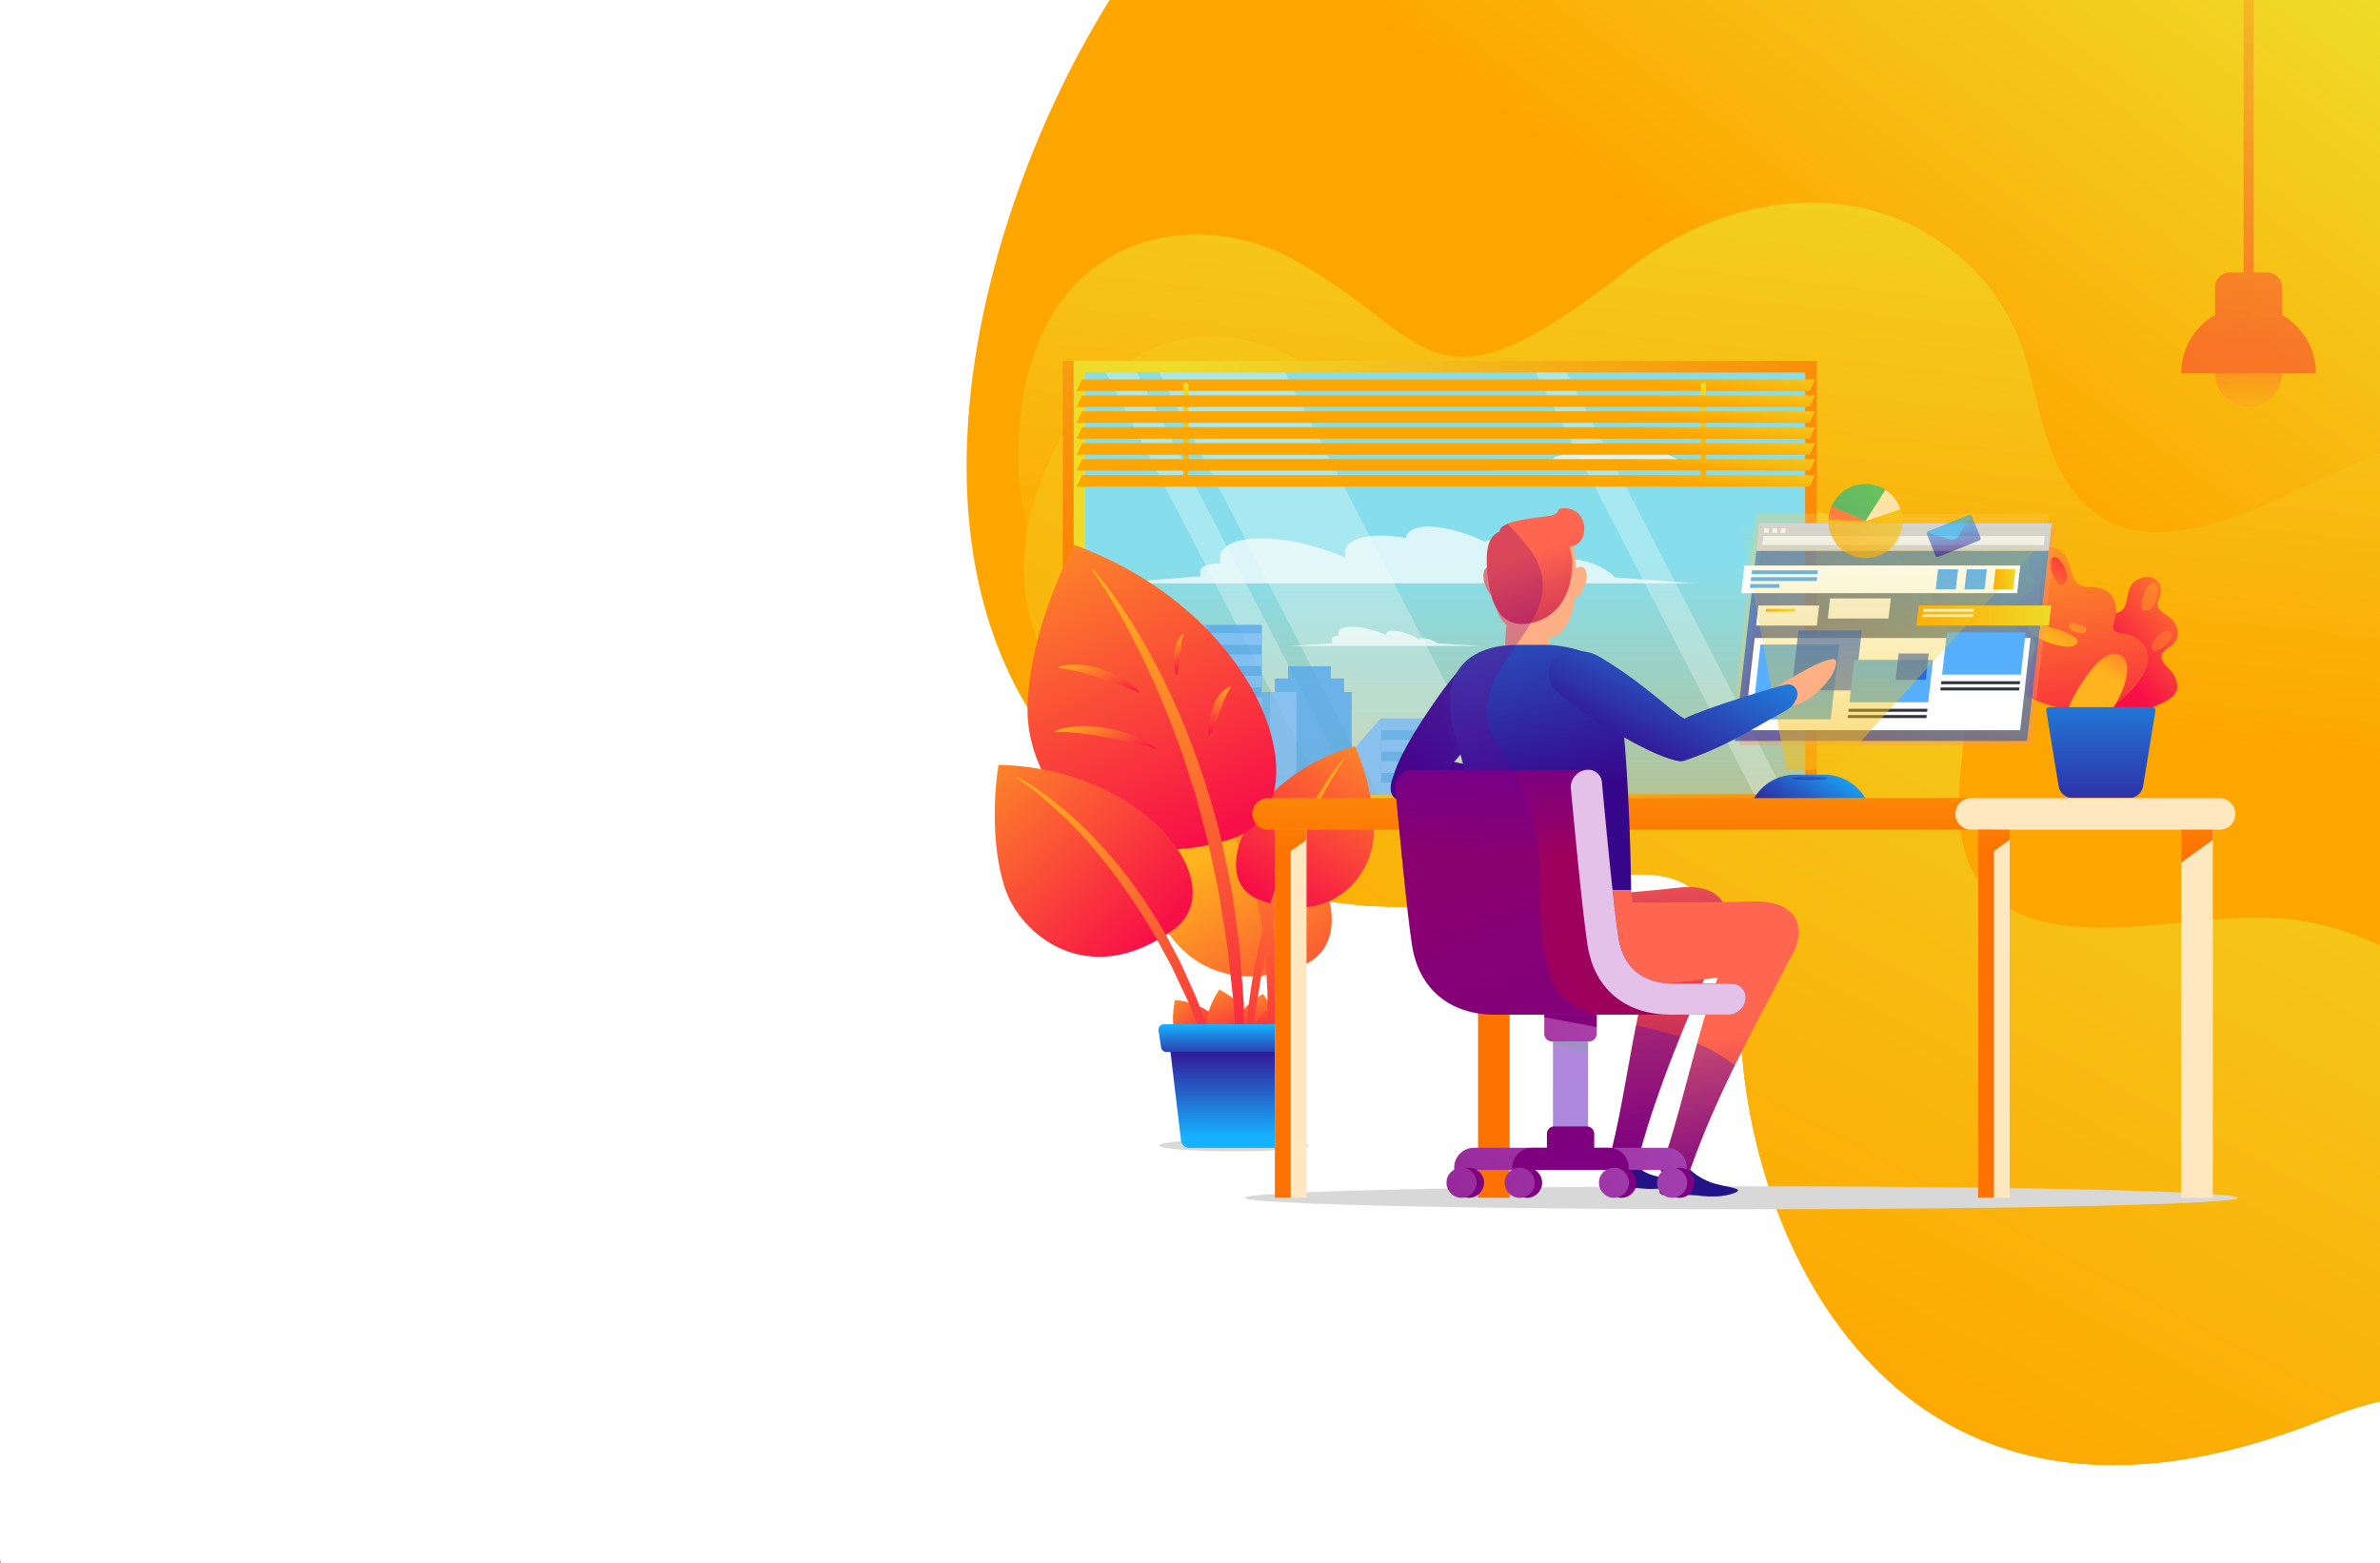 <?xml version="1.0" encoding="UTF-8"?>
<svg xmlns="http://www.w3.org/2000/svg" xmlns:xlink="http://www.w3.org/1999/xlink" viewBox="0 0 447.5 294">
  <rect x="0" y="0" width="447.5" height="294" fill="#808080" stroke="none"/>
  <defs>
    <style>
      .cls-1 {
        fill: url(#Gradient_bez_nazwy_7-11);
      }

      .cls-2 {
        fill: url(#Gradient_bez_nazwy_8-14);
      }

      .cls-3 {
        fill: url(#Gradient_bez_nazwy_13);
      }

      .cls-4, .cls-5 {
        opacity: .7;
      }

      .cls-6, .cls-7 {
        fill: #fff;
      }

      .cls-8 {
        fill: url(#Gradient_bez_nazwy_2-7);
      }

      .cls-9 {
        fill: url(#Gradient_bez_nazwy_8-21);
      }

      .cls-10 {
        fill: url(#Gradient_bez_nazwy_5-3);
      }

      .cls-11 {
        fill: url(#Gradient_bez_nazwy_8-26);
      }

      .cls-12 {
        fill: url(#Gradient_bez_nazwy_9-15);
      }

      .cls-13 {
        fill: url(#Gradient_bez_nazwy_4);
      }

      .cls-14 {
        fill: url(#Gradient_bez_nazwy_8-4);
      }

      .cls-15 {
        fill: url(#Gradient_bez_nazwy_8-24);
      }

      .cls-16 {
        fill: url(#Gradient_bez_nazwy_7-8);
      }

      .cls-16, .cls-17, .cls-18 {
        opacity: .4;
      }

      .cls-7, .cls-19 {
        opacity: .9;
      }

      .cls-20 {
        fill: url(#Gradient_bez_nazwy_2-8);
      }

      .cls-20, .cls-21, .cls-22 {
        mix-blend-mode: multiply;
      }

      .cls-20, .cls-23, .cls-24 {
        opacity: .3;
      }

      .cls-25 {
        fill: url(#Gradient_bez_nazwy_9-14);
      }

      .cls-26 {
        fill: url(#Gradient_bez_nazwy_7-6);
      }

      .cls-27 {
        fill: url(#Gradient_bez_nazwy_9-9);
      }

      .cls-28, .cls-29 {
        opacity: .6;
      }

      .cls-30 {
        fill: url(#Gradient_bez_nazwy_5-6);
      }

      .cls-31 {
        fill: url(#Gradient_bez_nazwy_3-5);
      }

      .cls-32 {
        fill: url(#Gradient_bez_nazwy_2-3);
      }

      .cls-33 {
        fill: url(#Gradient_bez_nazwy_9-6);
      }

      .cls-34 {
        fill: url(#Gradient_bez_nazwy_9-2);
      }

      .cls-35 {
        fill: url(#Gradient_bez_nazwy_8-11);
      }

      .cls-36 {
        fill: url(#Gradient_bez_nazwy_7);
      }

      .cls-37 {
        fill: url(#Gradient_bez_nazwy_5-5);
      }

      .cls-38 {
        fill: url(#Gradient_bez_nazwy_8-22);
      }

      .cls-39 {
        isolation: isolate;
      }

      .cls-40 {
        fill: url(#Gradient_bez_nazwy_9-13);
      }

      .cls-41 {
        fill: url(#Gradient_bez_nazwy_8-8);
      }

      .cls-42 {
        fill: url(#Gradient_bez_nazwy_7-12);
      }

      .cls-43 {
        fill: url(#Gradient_bez_nazwy_5);
      }

      .cls-44 {
        fill: url(#Gradient_bez_nazwy_13-9);
      }

      .cls-45 {
        clip-path: url(#clippath-6);
      }

      .cls-46 {
        fill: #62afef;
      }

      .cls-47 {
        fill: url(#Gradient_bez_nazwy_14);
      }

      .cls-5 {
        fill: #164dd6;
      }

      .cls-48 {
        fill: url(#Gradient_bez_nazwy_8-2);
      }

      .cls-49 {
        fill: url(#Gradient_bez_nazwy_3-6);
      }

      .cls-50 {
        fill: url(#Gradient_bez_nazwy_9-16);
      }

      .cls-21 {
        fill: #cecece;
      }

      .cls-51 {
        fill: url(#Gradient_bez_nazwy_13-4);
      }

      .cls-52 {
        fill: url(#Gradient_bez_nazwy_11);
      }

      .cls-53 {
        fill: url(#Gradient_bez_nazwy_13-6);
      }

      .cls-54 {
        fill: url(#Gradient_bez_nazwy_8-12);
      }

      .cls-55 {
        fill: #f9f4ea;
      }

      .cls-56 {
        fill: url(#Gradient_bez_nazwy_2-6);
      }

      .cls-57 {
        clip-path: url(#clippath-7);
      }

      .cls-58 {
        fill: url(#Gradient_bez_nazwy_8-17);
      }

      .cls-59 {
        fill: url(#Gradient_bez_nazwy_13-3);
      }

      .cls-60 {
        opacity: .8;
      }

      .cls-61 {
        fill: url(#Gradient_bez_nazwy_7-3);
      }

      .cls-62 {
        clip-path: url(#clippath-4);
      }

      .cls-63 {
        fill: url(#Gradient_bez_nazwy_9-8);
      }

      .cls-19 {
        fill: url(#Gradient_bez_nazwy_7-5);
      }

      .cls-64 {
        fill: url(#Gradient_bez_nazwy_2-5);
      }

      .cls-65 {
        fill: url(#Gradient_bez_nazwy_9-11);
      }

      .cls-66 {
        fill: url(#Gradient_bez_nazwy_3-4);
      }

      .cls-67 {
        fill: url(#Gradient_bez_nazwy_8-15);
      }

      .cls-68 {
        fill: url(#Gradient_bez_nazwy_5-7);
      }

      .cls-69 {
        fill: url(#Gradient_bez_nazwy_8-10);
      }

      .cls-70 {
        fill: url(#Gradient_bez_nazwy_8-3);
      }

      .cls-71 {
        fill: url(#Gradient_bez_nazwy_10);
      }

      .cls-72 {
        fill: url(#Gradient_bez_nazwy_7-9);
      }

      .cls-73 {
        fill: url(#Gradient_bez_nazwy_8-5);
      }

      .cls-74 {
        fill: #e3c1e8;
      }

      .cls-75 {
        fill: url(#Gradient_bez_nazwy_9-3);
      }

      .cls-76 {
        fill: url(#Gradient_bez_nazwy_5-8);
      }

      .cls-77 {
        fill: url(#Gradient_bez_nazwy_13-5);
      }

      .cls-78 {
        fill: #33333d;
      }

      .cls-79 {
        fill: url(#Gradient_bez_nazwy_8-19);
      }

      .cls-80 {
        fill: url(#Gradient_bez_nazwy_9-4);
      }

      .cls-81 {
        fill: url(#Gradient_bez_nazwy_9-12);
      }

      .cls-82 {
        fill: #d3d3d3;
      }

      .cls-83 {
        fill: url(#Gradient_bez_nazwy_3-3);
      }

      .cls-84 {
        fill: url(#Gradient_bez_nazwy_8-23);
      }

      .cls-85 {
        fill: url(#Gradient_bez_nazwy_5-4);
      }

      .cls-86 {
        fill: #7abaf9;
      }

      .cls-87 {
        fill: none;
      }

      .cls-88 {
        fill: url(#Gradient_bez_nazwy_13-7);
      }

      .cls-89 {
        fill: url(#Gradient_bez_nazwy_3-2);
      }

      .cls-90 {
        fill: url(#Gradient_bez_nazwy_8-7);
      }

      .cls-91 {
        fill: url(#Gradient_bez_nazwy_8);
      }

      .cls-92 {
        fill: url(#Gradient_bez_nazwy_2-2);
      }

      .cls-93 {
        fill: url(#Gradient_bez_nazwy_8-20);
      }

      .cls-94 {
        fill: #57afff;
      }

      .cls-29 {
        fill: url(#Gradient_bez_nazwy_7-4);
      }

      .cls-18 {
        fill: #f99569;
      }

      .cls-95 {
        fill: url(#Gradient_bez_nazwy_3);
      }

      .cls-96 {
        fill: #ffaf84;
      }

      .cls-97 {
        fill: url(#Gradient_bez_nazwy_9-5);
      }

      .cls-98 {
        fill: #ffe7c0;
      }

      .cls-99 {
        fill: url(#Gradient_bez_nazwy_7-7);
      }

      .cls-100 {
        clip-path: url(#clippath-5);
      }

      .cls-101 {
        fill: url(#Gradient_bez_nazwy_2);
      }

      .cls-23 {
        fill: #ffca55;
      }

      .cls-102 {
        fill: url(#Gradient_bez_nazwy_8-6);
      }

      .cls-103 {
        fill: url(#Gradient_bez_nazwy_8-18);
      }

      .cls-104 {
        fill: url(#Gradient_bez_nazwy_8-25);
      }

      .cls-105 {
        fill: url(#Gradient_bez_nazwy_15);
      }

      .cls-22 {
        fill: #d8d8d8;
      }

      .cls-106 {
        fill: url(#Gradient_bez_nazwy_9);
      }

      .cls-107 {
        fill: url(#Gradient_bez_nazwy_2-4);
      }

      .cls-108 {
        fill: url(#Gradient_bez_nazwy_7-10);
      }

      .cls-109 {
        fill: url(#Gradient_bez_nazwy_7-2);
      }

      .cls-110 {
        fill: #231a66;
      }

      .cls-111 {
        fill: url(#Gradient_bez_nazwy_8-13);
      }

      .cls-112 {
        fill: url(#Gradient_bez_nazwy_13-2);
      }

      .cls-113 {
        fill: url(#Gradient_bez_nazwy_9-10);
      }

      .cls-114 {
        fill: #f2f2f2;
      }

      .cls-115 {
        fill: url(#Gradient_bez_nazwy_8-16);
      }

      .cls-116 {
        fill: url(#Gradient_bez_nazwy_5-2);
      }

      .cls-117 {
        fill: #56a8ed;
      }

      .cls-118 {
        fill: url(#Gradient_bez_nazwy_13-8);
      }

      .cls-24 {
        fill: #f8fff8;
      }

      .cls-119 {
        fill: url(#Gradient_bez_nazwy_8-9);
      }

      .cls-120 {
        fill: url(#Gradient_bez_nazwy_9-7);
      }
    </style>
    <clipPath id="clippath">
      <rect class="cls-87" width="447.5" height="294"/>
    </clipPath>
    <clipPath id="clippath-1">
      <rect class="cls-87" y="-3.5" width="450" height="300" rx="3.5" ry="3.5"/>
    </clipPath>
    <clipPath id="clippath-4">
      <rect class="cls-87" width="447.5" height="294"/>
    </clipPath>
    <clipPath id="clippath-5">
      <rect class="cls-87" y="-3.5" width="450" height="300" rx="3.5" ry="3.5"/>
    </clipPath>
    <linearGradient id="Gradient_bez_nazwy_9" data-name="Gradient bez nazwy 9" x1="-540.59" y1="-453.49" x2="-492.45" y2="-556.66" gradientTransform="translate(-218.73 -119.56) rotate(-118.77) scale(1 -1)" gradientUnits="userSpaceOnUse">
      <stop offset="0" stop-color="#fea600"/>
      <stop offset="1" stop-color="#efdb29"/>
    </linearGradient>
    <clipPath id="clippath-6">
      <path class="cls-87" d="M590.84,342.39c59.65-8.9,62.16-56.45,43.21-82.89-26.84-37.46-51.34-31.36-13.91-93.06,12.71-20.95,17.6-47.7,7.97-70.83-6.92-16.64-21.24-30.28-38.54-35.34-9.62-2.82-19.8-3.02-29.65-4.88-9.85-1.86-19.98-5.85-25.72-14.07-5.53-7.91-5.99-18.33-4.67-27.89,3.19-23,15.76-44.06,16.89-67.42,.95-19.69-5.56-42.29-19.47-56.61-18.2-18.75-46.47-22.78-71.34-24.22-29.17-1.69-58.56,2.68-86.29,11.73-35.52,11.59-68.33,30.72-97.53,54.04-25.99,20.76-49.48,45.17-66.11,73.98-26.3,45.56-41.53,119.85,12.06,152.46,64.52,39.26,106.14-28.8,109.64,38.16,2.09,40.07,30.8,102.73,109.07,71.52,78.27-31.21,68.45,88.15,154.36,75.32Z"/>
    </clipPath>
    <linearGradient id="Gradient_bez_nazwy_9-2" data-name="Gradient bez nazwy 9" x1="355.76" y1="133.69" x2="369.26" y2="14.19" gradientTransform="matrix(1, 0, 0, 1, 0, 0)" xlink:href="#Gradient_bez_nazwy_9"/>
    <linearGradient id="Gradient_bez_nazwy_9-3" data-name="Gradient bez nazwy 9" x1="295.31" y1="244.58" x2="396.31" y2="53.08" gradientTransform="matrix(1, 0, 0, 1, 0, 0)" xlink:href="#Gradient_bez_nazwy_9"/>
    <linearGradient id="Gradient_bez_nazwy_8" data-name="Gradient bez nazwy 8" x1="398.28" y1="125.69" x2="419.12" y2="108.33" gradientUnits="userSpaceOnUse">
      <stop offset="0" stop-color="#f70f47"/>
      <stop offset="1" stop-color="#ffb41d"/>
    </linearGradient>
    <linearGradient id="Gradient_bez_nazwy_8-2" data-name="Gradient bez nazwy 8" x1="395.07" y1="145.1" x2="386.29" y2="92.83" xlink:href="#Gradient_bez_nazwy_8"/>
    <linearGradient id="Gradient_bez_nazwy_8-3" data-name="Gradient bez nazwy 8" x1="407.08" y1="111.13" x2="396.54" y2="127.43" xlink:href="#Gradient_bez_nazwy_8"/>
    <linearGradient id="Gradient_bez_nazwy_7" data-name="Gradient bez nazwy 7" x1="395.01" y1="160.35" x2="395.01" y2="118.93" gradientUnits="userSpaceOnUse">
      <stop offset="0" stop-color="#36078b"/>
      <stop offset="1" stop-color="#16b1ff"/>
    </linearGradient>
    <linearGradient id="Gradient_bez_nazwy_8-4" data-name="Gradient bez nazwy 8" x1="396.02" y1="103.98" x2="385.48" y2="120.28" xlink:href="#Gradient_bez_nazwy_8"/>
    <linearGradient id="Gradient_bez_nazwy_8-5" data-name="Gradient bez nazwy 8" x1="391.17" y1="100.85" x2="380.63" y2="117.15" xlink:href="#Gradient_bez_nazwy_8"/>
    <linearGradient id="Gradient_bez_nazwy_8-6" data-name="Gradient bez nazwy 8" x1="392.21" y1="141.12" x2="410.08" y2="98.47" xlink:href="#Gradient_bez_nazwy_8"/>
    <linearGradient id="Gradient_bez_nazwy_8-7" data-name="Gradient bez nazwy 8" x1="397.03" y1="143.14" x2="414.9" y2="100.49" xlink:href="#Gradient_bez_nazwy_8"/>
    <linearGradient id="Gradient_bez_nazwy_8-8" data-name="Gradient bez nazwy 8" x1="398.68" y1="105.7" x2="388.14" y2="122.01" xlink:href="#Gradient_bez_nazwy_8"/>
    <linearGradient id="Gradient_bez_nazwy_13" data-name="Gradient bez nazwy 13" x1="223.54" y1="153.46" x2="300.29" y2="80.71" gradientUnits="userSpaceOnUse">
      <stop offset="0" stop-color="#fe7200"/>
      <stop offset="1" stop-color="#efdb29"/>
    </linearGradient>
    <linearGradient id="Gradient_bez_nazwy_15" data-name="Gradient bez nazwy 15" x1="271.74" y1="105.34" x2="271.74" y2="220.59" gradientUnits="userSpaceOnUse">
      <stop offset="0" stop-color="#86deed"/>
      <stop offset="1" stop-color="#ff980e"/>
    </linearGradient>
    <linearGradient id="Gradient_bez_nazwy_13-2" data-name="Gradient bez nazwy 13" x1="382.98" y1="109.71" x2="221.3" y2="109.71" xlink:href="#Gradient_bez_nazwy_13"/>
    <linearGradient id="Gradient_bez_nazwy_8-9" data-name="Gradient bez nazwy 8" x1="-586.04" y1="203.19" x2="-574.4" y2="190.72" gradientTransform="translate(-355.86 -10.44) rotate(-179.54) scale(1 -1)" xlink:href="#Gradient_bez_nazwy_8"/>
    <linearGradient id="Gradient_bez_nazwy_8-10" data-name="Gradient bez nazwy 8" x1="-592.29" y1="56.6" x2="-580.65" y2="44.13" gradientTransform="translate(-295.36 -76.19) rotate(-158.06) scale(1 -1)" xlink:href="#Gradient_bez_nazwy_8"/>
    <linearGradient id="Gradient_bez_nazwy_8-11" data-name="Gradient bez nazwy 8" x1="-522.89" y1="-109.56" x2="-512.35" y2="-120.85" gradientTransform="translate(-192.32 -121.85) rotate(-131.42) scale(1 -1)" xlink:href="#Gradient_bez_nazwy_8"/>
    <linearGradient id="Gradient_bez_nazwy_8-12" data-name="Gradient bez nazwy 8" x1="-389.7" y1="-225.54" x2="-380.23" y2="-235.69" gradientTransform="translate(-83.56 -118.99) rotate(-105.43) scale(1 -1)" xlink:href="#Gradient_bez_nazwy_8"/>
    <linearGradient id="Gradient_bez_nazwy_8-13" data-name="Gradient bez nazwy 8" x1="255.91" y1="203.4" x2="227.66" y2="160.15" xlink:href="#Gradient_bez_nazwy_8"/>
    <linearGradient id="Gradient_bez_nazwy_8-14" data-name="Gradient bez nazwy 8" x1="-690.4" y1="206.87" x2="-655.7" y2="151.99" gradientTransform="translate(-441.33) rotate(-180) scale(1 -1)" xlink:href="#Gradient_bez_nazwy_8"/>
    <linearGradient id="Gradient_bez_nazwy_8-15" data-name="Gradient bez nazwy 8" x1="142.02" y1="248.44" x2="173.82" y2="214.37" gradientTransform="translate(50.49 -45.6) rotate(-11.52)" xlink:href="#Gradient_bez_nazwy_8"/>
    <linearGradient id="Gradient_bez_nazwy_8-16" data-name="Gradient bez nazwy 8" x1="-665.95" y1="207.75" x2="-703.41" y2="148.51" gradientTransform="translate(-441.33) rotate(-180) scale(1 -1)" xlink:href="#Gradient_bez_nazwy_8"/>
    <linearGradient id="Gradient_bez_nazwy_8-17" data-name="Gradient bez nazwy 8" x1="-673.95" y1="46.47" x2="-615.47" y2="-16.19" gradientTransform="translate(-409.04 -71.18) rotate(-164.1) scale(1 -1)" xlink:href="#Gradient_bez_nazwy_8"/>
    <linearGradient id="Gradient_bez_nazwy_8-18" data-name="Gradient bez nazwy 8" x1="-687.36" y1="207.22" x2="-635.59" y2="112.85" gradientTransform="translate(-441.33) rotate(-180) scale(1 -1)" xlink:href="#Gradient_bez_nazwy_8"/>
    <linearGradient id="Gradient_bez_nazwy_8-19" data-name="Gradient bez nazwy 8" x1="-653.69" y1="192.77" x2="-611.5" y2="147.57" gradientTransform="translate(-445.43 17.34) rotate(177.04) scale(1 -1)" xlink:href="#Gradient_bez_nazwy_8"/>
    <linearGradient id="Gradient_bez_nazwy_8-20" data-name="Gradient bez nazwy 8" x1="-682.03" y1="205.22" x2="-625.42" y2="153.52" gradientTransform="translate(-441.33) rotate(-180) scale(1 -1)" xlink:href="#Gradient_bez_nazwy_8"/>
    <linearGradient id="Gradient_bez_nazwy_8-21" data-name="Gradient bez nazwy 8" x1="-652.28" y1="144.81" x2="-645.95" y2="133.27" gradientTransform="translate(-441.33) rotate(-180) scale(1 -1)" xlink:href="#Gradient_bez_nazwy_8"/>
    <linearGradient id="Gradient_bez_nazwy_8-22" data-name="Gradient bez nazwy 8" x1="-649.95" y1="133.01" x2="-645.95" y2="122.55" gradientTransform="translate(-441.33) rotate(-180) scale(1 -1)" xlink:href="#Gradient_bez_nazwy_8"/>
    <linearGradient id="Gradient_bez_nazwy_8-23" data-name="Gradient bez nazwy 8" x1="-670.65" y1="138.33" x2="-670.62" y2="128.43" gradientTransform="translate(-441.33) rotate(-180) scale(1 -1)" xlink:href="#Gradient_bez_nazwy_8"/>
    <linearGradient id="Gradient_bez_nazwy_8-24" data-name="Gradient bez nazwy 8" x1="-663.93" y1="126.64" x2="-662.25" y2="119.1" gradientTransform="translate(-441.33) rotate(-180) scale(1 -1)" xlink:href="#Gradient_bez_nazwy_8"/>
    <linearGradient id="Gradient_bez_nazwy_7-2" data-name="Gradient bez nazwy 7" x1="-672.96" y1="195.91" x2="-672.96" y2="213.69" gradientTransform="translate(-441.33) rotate(-180) scale(1 -1)" xlink:href="#Gradient_bez_nazwy_7"/>
    <linearGradient id="Gradient_bez_nazwy_7-3" data-name="Gradient bez nazwy 7" x1="-672.96" y1="200.45" x2="-672.96" y2="192.7" gradientTransform="translate(-441.33) rotate(-180) scale(1 -1)" xlink:href="#Gradient_bez_nazwy_7"/>
    <linearGradient id="Gradient_bez_nazwy_13-3" data-name="Gradient bez nazwy 13" x1="-685.22" y1="161.26" x2="-685.22" y2="103.59" gradientTransform="translate(-357.33) rotate(-180) scale(1 -1)" xlink:href="#Gradient_bez_nazwy_13"/>
    <linearGradient id="Gradient_bez_nazwy_13-4" data-name="Gradient bez nazwy 13" x1="-730.74" y1="161.54" x2="-730.74" y2="100.83" gradientTransform="translate(-357.33) rotate(-180) scale(1 -1)" xlink:href="#Gradient_bez_nazwy_13"/>
    <linearGradient id="Gradient_bez_nazwy_13-5" data-name="Gradient bez nazwy 13" x1="-638.21" y1="161.54" x2="-638.21" y2="100.83" gradientTransform="translate(-357.33) rotate(-180) scale(1 -1)" xlink:href="#Gradient_bez_nazwy_13"/>
    <linearGradient id="Gradient_bez_nazwy_13-6" data-name="Gradient bez nazwy 13" x1="-598.53" y1="161.54" x2="-598.53" y2="100.83" gradientTransform="translate(-357.33) rotate(-180) scale(1 -1)" xlink:href="#Gradient_bez_nazwy_13"/>
    <linearGradient id="Gradient_bez_nazwy_13-7" data-name="Gradient bez nazwy 13" x1="-770.43" y1="161.26" x2="-770.43" y2="103.6" gradientTransform="translate(-357.33) rotate(-180) scale(1 -1)" xlink:href="#Gradient_bez_nazwy_13"/>
    <linearGradient id="Gradient_bez_nazwy_13-8" data-name="Gradient bez nazwy 13" x1="-732.23" y1="161.26" x2="-732.23" y2="103.6" gradientTransform="translate(-357.33) rotate(-180) scale(1 -1)" xlink:href="#Gradient_bez_nazwy_13"/>
    <linearGradient id="Gradient_bez_nazwy_14" data-name="Gradient bez nazwy 14" x1="-638.22" y1="148.59" x2="-638.22" y2="136.32" gradientTransform="translate(-357.33) rotate(-180) scale(1 -1)" gradientUnits="userSpaceOnUse">
      <stop offset="0" stop-color="#fe4500"/>
      <stop offset="1" stop-color="#efdb29"/>
    </linearGradient>
    <linearGradient id="Gradient_bez_nazwy_13-9" data-name="Gradient bez nazwy 13" x1="-600.01" y1="161.26" x2="-600.01" y2="103.6" gradientTransform="translate(-357.33) rotate(-180) scale(1 -1)" xlink:href="#Gradient_bez_nazwy_13"/>
    <linearGradient id="Gradient_bez_nazwy_7-4" data-name="Gradient bez nazwy 7" x1="330.53" y1="160.79" x2="378.03" y2="86.54" xlink:href="#Gradient_bez_nazwy_7"/>
    <linearGradient id="Gradient_bez_nazwy_9-4" data-name="Gradient bez nazwy 9" x1="332.01" y1="114.76" x2="337.57" y2="114.76" gradientTransform="matrix(1, 0, 0, 1, 0, 0)" xlink:href="#Gradient_bez_nazwy_9"/>
    <linearGradient id="Gradient_bez_nazwy_9-5" data-name="Gradient bez nazwy 9" x1="360.35" y1="115.75" x2="385.68" y2="115.75" gradientTransform="matrix(1, 0, 0, 1, 0, 0)" xlink:href="#Gradient_bez_nazwy_9"/>
    <linearGradient id="Gradient_bez_nazwy_9-6" data-name="Gradient bez nazwy 9" x1="374.78" y1="108.94" x2="378.98" y2="108.94" gradientTransform="matrix(1, 0, 0, 1, 0, 0)" xlink:href="#Gradient_bez_nazwy_9"/>
    <linearGradient id="Gradient_bez_nazwy_11" data-name="Gradient bez nazwy 11" x1="356.98" y1="180.29" x2="356.98" y2="94.99" gradientUnits="userSpaceOnUse">
      <stop offset="0" stop-color="#fea600"/>
      <stop offset="1" stop-color="#efdb29" stop-opacity="0"/>
    </linearGradient>
    <linearGradient id="Gradient_bez_nazwy_7-5" data-name="Gradient bez nazwy 7" x1="228.78" y1="399.75" x2="232.68" y2="393.66" gradientTransform="translate(-60.26 -65.84) rotate(-38.53)" xlink:href="#Gradient_bez_nazwy_7"/>
    <linearGradient id="Gradient_bez_nazwy_7-6" data-name="Gradient bez nazwy 7" x1="228.77" y1="403.49" x2="230.7" y2="396.86" gradientTransform="translate(-60.26 -65.84) rotate(-38.53)" xlink:href="#Gradient_bez_nazwy_7"/>
    <linearGradient id="Gradient_bez_nazwy_7-7" data-name="Gradient bez nazwy 7" x1="335.55" y1="157.47" x2="344.95" y2="142.78" xlink:href="#Gradient_bez_nazwy_7"/>
    <linearGradient id="Gradient_bez_nazwy_7-8" data-name="Gradient bez nazwy 7" x1="340.27" y1="146.66" x2="340.27" y2="143.59" xlink:href="#Gradient_bez_nazwy_7"/>
    <linearGradient id="Gradient_bez_nazwy_10" data-name="Gradient bez nazwy 10" x1="340.55" y1="103.94" x2="371.59" y2="70.15" gradientUnits="userSpaceOnUse">
      <stop offset="0" stop-color="#27a48b"/>
      <stop offset=".54" stop-color="#29d47d"/>
      <stop offset="1" stop-color="#168d68"/>
    </linearGradient>
    <linearGradient id="Gradient_bez_nazwy_9-7" data-name="Gradient bez nazwy 9" x1="345.38" y1="106.88" x2="358.95" y2="86.79" gradientTransform="matrix(1, 0, 0, 1, 0, 0)" xlink:href="#Gradient_bez_nazwy_9"/>
    <linearGradient id="Gradient_bez_nazwy_5" data-name="Gradient bez nazwy 5" x1="350.36" y1="91.26" x2="353.78" y2="84.78" gradientUnits="userSpaceOnUse">
      <stop offset="0" stop-color="#ff664f"/>
      <stop offset="1" stop-color="#9e005d"/>
    </linearGradient>
    <linearGradient id="Gradient_bez_nazwy_9-8" data-name="Gradient bez nazwy 9" x1="272.49" y1="67.36" x2="273.36" y2="60.23" gradientTransform="matrix(1, 0, 0, 1, 0, 0)" xlink:href="#Gradient_bez_nazwy_9"/>
    <linearGradient id="Gradient_bez_nazwy_9-9" data-name="Gradient bez nazwy 9" x1="221.82" y1="90.79" x2="224.12" y2="72.06" gradientTransform="matrix(1, 0, 0, 1, 0, 0)" xlink:href="#Gradient_bez_nazwy_9"/>
    <linearGradient id="Gradient_bez_nazwy_9-10" data-name="Gradient bez nazwy 9" x1="319.12" y1="90.79" x2="321.42" y2="72.06" gradientTransform="matrix(1, 0, 0, 1, 0, 0)" xlink:href="#Gradient_bez_nazwy_9"/>
    <linearGradient id="Gradient_bez_nazwy_9-11" data-name="Gradient bez nazwy 9" x1="272.49" y1="70.36" x2="273.36" y2="63.23" gradientTransform="matrix(1, 0, 0, 1, 0, 0)" xlink:href="#Gradient_bez_nazwy_9"/>
    <linearGradient id="Gradient_bez_nazwy_9-12" data-name="Gradient bez nazwy 9" x1="272.49" y1="73.36" x2="273.36" y2="66.23" gradientTransform="matrix(1, 0, 0, 1, 0, 0)" xlink:href="#Gradient_bez_nazwy_9"/>
    <linearGradient id="Gradient_bez_nazwy_9-13" data-name="Gradient bez nazwy 9" x1="272.49" y1="76.36" x2="273.36" y2="69.23" gradientTransform="matrix(1, 0, 0, 1, 0, 0)" xlink:href="#Gradient_bez_nazwy_9"/>
    <linearGradient id="Gradient_bez_nazwy_9-14" data-name="Gradient bez nazwy 9" x1="272.49" y1="79.36" x2="273.36" y2="72.23" gradientTransform="matrix(1, 0, 0, 1, 0, 0)" xlink:href="#Gradient_bez_nazwy_9"/>
    <linearGradient id="Gradient_bez_nazwy_9-15" data-name="Gradient bez nazwy 9" x1="272.49" y1="82.36" x2="273.36" y2="75.23" gradientTransform="matrix(1, 0, 0, 1, 0, 0)" xlink:href="#Gradient_bez_nazwy_9"/>
    <linearGradient id="Gradient_bez_nazwy_9-16" data-name="Gradient bez nazwy 9" x1="272.49" y1="85.36" x2="273.36" y2="78.23" gradientTransform="matrix(1, 0, 0, 1, 0, 0)" xlink:href="#Gradient_bez_nazwy_9"/>
    <linearGradient id="Gradient_bez_nazwy_8-25" data-name="Gradient bez nazwy 8" x1="422.79" y1="62.1" x2="422.79" y2="77.98" xlink:href="#Gradient_bez_nazwy_8"/>
    <linearGradient id="Gradient_bez_nazwy_8-26" data-name="Gradient bez nazwy 8" x1="422.79" y1="64.33" x2="422.79" y2="-22.6" xlink:href="#Gradient_bez_nazwy_8"/>
    <linearGradient id="Gradient_bez_nazwy_5-2" data-name="Gradient bez nazwy 5" x1="312.36" y1="169.1" x2="314.48" y2="217.35" xlink:href="#Gradient_bez_nazwy_5"/>
    <linearGradient id="Gradient_bez_nazwy_5-3" data-name="Gradient bez nazwy 5" x1="300.28" y1="160.55" x2="302.78" y2="193.17" xlink:href="#Gradient_bez_nazwy_5"/>
    <linearGradient id="Gradient_bez_nazwy_7-9" data-name="Gradient bez nazwy 7" x1="272.85" y1="229.02" x2="280.44" y2="193.14" gradientTransform="translate(-30.27 -41.97) rotate(-9)" xlink:href="#Gradient_bez_nazwy_7"/>
    <linearGradient id="Gradient_bez_nazwy_7-10" data-name="Gradient bez nazwy 7" x1="193.89" y1="-172.51" x2="209.63" y2="-246.87" gradientTransform="translate(5.83 158.96) rotate(38.11)" xlink:href="#Gradient_bez_nazwy_7"/>
    <linearGradient id="Gradient_bez_nazwy_7-11" data-name="Gradient bez nazwy 7" x1="-792.56" y1="149.4" x2="-777.56" y2="78.57" gradientTransform="translate(-501.24) rotate(-180) scale(1 -1)" xlink:href="#Gradient_bez_nazwy_7"/>
    <linearGradient id="Gradient_bez_nazwy_5-4" data-name="Gradient bez nazwy 5" x1="296.75" y1="200.06" x2="302.25" y2="229.56" xlink:href="#Gradient_bez_nazwy_5"/>
    <linearGradient id="Gradient_bez_nazwy_5-5" data-name="Gradient bez nazwy 5" x1="324.74" y1="194.84" x2="330.24" y2="224.34" xlink:href="#Gradient_bez_nazwy_5"/>
    <linearGradient id="Gradient_bez_nazwy_5-6" data-name="Gradient bez nazwy 5" x1="318.64" y1="195.97" x2="324.14" y2="225.47" xlink:href="#Gradient_bez_nazwy_5"/>
    <linearGradient id="Gradient_bez_nazwy_5-7" data-name="Gradient bez nazwy 5" x1="-792.3" y1="102.66" x2="-802.47" y2="132.16" gradientTransform="translate(-501.24) rotate(-180) scale(1 -1)" xlink:href="#Gradient_bez_nazwy_5"/>
    <linearGradient id="Gradient_bez_nazwy_7-12" data-name="Gradient bez nazwy 7" x1="229.46" y1="357.27" x2="260.63" y2="332.94" gradientTransform="translate(-55.28 -77.64) rotate(-25.73)" xlink:href="#Gradient_bez_nazwy_7"/>
    <linearGradient id="Gradient_bez_nazwy_5-8" data-name="Gradient bez nazwy 5" x1="-787.84" y1="104.19" x2="-798.01" y2="133.69" gradientTransform="translate(-501.24) rotate(-180) scale(1 -1)" xlink:href="#Gradient_bez_nazwy_5"/>
    <linearGradient id="Gradient_bez_nazwy_3" data-name="Gradient bez nazwy 3" x1="325.86" y1="201.06" x2="214.01" y2="267.11" gradientUnits="userSpaceOnUse">
      <stop offset="0" stop-color="#e068a9"/>
      <stop offset="1" stop-color="#9e005d"/>
    </linearGradient>
    <linearGradient id="Gradient_bez_nazwy_4" data-name="Gradient bez nazwy 4" x1="295.3" y1="87.71" x2="295.3" y2="160.97" gradientUnits="userSpaceOnUse">
      <stop offset="0" stop-color="blue"/>
      <stop offset=".87" stop-color="#890073"/>
      <stop offset="1" stop-color="#9e005d"/>
    </linearGradient>
    <linearGradient id="Gradient_bez_nazwy_3-2" data-name="Gradient bez nazwy 3" x1="312.73" y1="182.72" x2="200.89" y2="248.76" xlink:href="#Gradient_bez_nazwy_3"/>
    <linearGradient id="Gradient_bez_nazwy_2" data-name="Gradient bez nazwy 2" x1="295.3" y1="67.06" x2="295.3" y2="140.33" gradientUnits="userSpaceOnUse">
      <stop offset="0" stop-color="blue"/>
      <stop offset="1" stop-color="#9e005d"/>
    </linearGradient>
    <linearGradient id="Gradient_bez_nazwy_2-2" data-name="Gradient bez nazwy 2" y1="67.06" y2="140.33" xlink:href="#Gradient_bez_nazwy_2"/>
    <linearGradient id="Gradient_bez_nazwy_2-3" data-name="Gradient bez nazwy 2" x1="287.12" y1="67.06" x2="287.12" y2="140.33" xlink:href="#Gradient_bez_nazwy_2"/>
    <linearGradient id="Gradient_bez_nazwy_3-3" data-name="Gradient bez nazwy 3" x1="324.83" y1="199.32" x2="212.99" y2="265.37" xlink:href="#Gradient_bez_nazwy_3"/>
    <linearGradient id="Gradient_bez_nazwy_2-4" data-name="Gradient bez nazwy 2" x1="304.85" y1="67.06" x2="304.85" y2="140.33" xlink:href="#Gradient_bez_nazwy_2"/>
    <linearGradient id="Gradient_bez_nazwy_3-4" data-name="Gradient bez nazwy 3" x1="329.42" y1="207.09" x2="217.57" y2="273.14" xlink:href="#Gradient_bez_nazwy_3"/>
    <linearGradient id="Gradient_bez_nazwy_2-5" data-name="Gradient bez nazwy 2" x1="276.2" y1="67.06" x2="276.2" y2="140.33" xlink:href="#Gradient_bez_nazwy_2"/>
    <linearGradient id="Gradient_bez_nazwy_3-5" data-name="Gradient bez nazwy 3" x1="322" y1="194.54" x2="210.17" y2="260.59" xlink:href="#Gradient_bez_nazwy_3"/>
    <linearGradient id="Gradient_bez_nazwy_2-6" data-name="Gradient bez nazwy 2" x1="315.78" y1="67.06" x2="315.78" y2="140.33" xlink:href="#Gradient_bez_nazwy_2"/>
    <linearGradient id="Gradient_bez_nazwy_3-6" data-name="Gradient bez nazwy 3" x1="332.24" y1="211.87" x2="220.4" y2="277.92" xlink:href="#Gradient_bez_nazwy_3"/>
    <linearGradient id="Gradient_bez_nazwy_2-7" data-name="Gradient bez nazwy 2" y1="70.96" y2="144.22" xlink:href="#Gradient_bez_nazwy_2"/>
    <clipPath id="clippath-7">
      <path class="cls-87" d="M333.96,129.23s0,0,0,0c-4.42,1.25-13.9,4.22-17.26,5.92-2.36-1.29-7.46-6.55-15.75-11.53-1.21-.73-2.38-1.07-3.5-1.13-2.05-.76-4.78-1.16-6.23-1.21,0-.28,0-.55-.01-.82,0-.17-.03-.34-.04-.51,2.35-.12,3.9-2.96,4.44-4.93,.18-.65,.35-1.51,.5-2.51,.68-.32,1.39-1.14,1.84-2.25,.67-1.64,.52-3.26-.34-3.61-.37-.15-.82-.03-1.26,.28-.04-.98-.12-2-.26-3.1-.05-.38-.16-.76-.32-1.15,.06-.02,.12-.03,.17-.05,2.92-1.02,2.71-6.66-1.46-7.05-2.35,0-.65,.56-2.55,1.33-.89,.36-9.96,.7-9.93,3.03-2.21,.95-2.59,3.45-2.41,6.77-.77,.44-.89,1.97-.24,3.55,.27,.66,.63,1.21,1.02,1.62,.25,.87,.57,1.71,1,2.47,.33,1.37,.86,2.19,1.97,3.26-.07,.23-.13,.48-.15,.74-.07,.96-.15,2-.2,3.05-1.03,.11-2.06,.28-2.98,.56-2.98,.91-4.92,2.5-6.07,4.51-1.13,1.34-2.62,3.23-4.67,6.23-5.05,7.36-6.7,11.26-7.25,13.31-.78,1.76-.73,3.6,.54,4.22,.53,5.69,2.05,21.8,2.97,27.63,1.29,8.1,7.1,12.94,15.53,12.94h9.33v3.62c0,.78,.63,1.4,1.4,1.4h.22v16.02c-.65,.11-1.14,.68-1.14,1.36v2.64h-13.69c-2.06,0-3.74,1.68-3.74,3.74,0,.12,.02,.24,.04,.36-.88,.48-1.48,1.4-1.48,2.47,0,1.56,1.27,2.83,2.83,2.83,.24,0,.47-.04,.69-.09,.22,.06,.45,.09,.69,.09,1.56,0,2.83-1.27,2.83-2.83,0-1.03-.55-1.92-1.37-2.41h6.62c-.82,.5-1.37,1.39-1.37,2.41,0,1.56,1.27,2.83,2.83,2.83,.24,0,.47-.04,.69-.09,.22,.06,.45,.09,.69,.09,1.56,0,2.83-1.27,2.83-2.83,0-1.03-.55-1.92-1.37-2.41h13.44c-.82,.5-1.37,1.39-1.37,2.41,0,1.56,1.27,2.83,2.83,2.83,.24,0,.47-.04,.69-.09,.22,.06,.45,.09,.69,.09,1.21,0,2.23-.76,2.64-1.83,.33,0,.68,.01,1.06,.05,.91,.09,1.98,.18,3.23,.04,.06,.14,.14,.28,.22,.41,.06,.51,.27,.73,.77,.81,.46,.32,1.02,.51,1.62,.51,.24,0,.47-.04,.69-.09,.22,.06,.45,.09,.69,.09,.62,0,1.19-.21,1.65-.54,.53,.01,1.05,.04,1.57,.09,1.52,.16,4.52,.51,7.04-.43,2.51-.95-2.11-1.16-4.32-1.99-1.86-.7-3.3-1.75-3.93-2.42,0-.02,.02-.03,.03-.05,5.71-16.23,14.6-31.18,18.81-39.86,.91-1.26,1.56-3.07,1.51-4.83,.03-1.55-.51-2.74-1.38-3.52-1.31-1.4-3.66-2.32-7.52-2.16-1.21,.05-3.08,.09-5.28,.11-.27-.47-.63-.85-1.03-1.16-1.42-1.29-3.84-2.01-7.67-1.53-1.77,.22-4.91,.52-8.51,.84-.03-.23-.04-.36-.04-.36,0,0-.12-15.19-1.31-28.78,5.96,3.4,9,4.29,10.53,4.5,.07,.01,.15,0,.22-.01,.02,0,.05,0,.07,0,.06,0,.12-.02,.19-.04,.12-.02,.23-.03,.35-.07,3.4-1.17,7.7-2.88,14.12-6.65,3.89-2.29,5.2-2.73,6.05-3.64,1.04-.16,2.26-.69,3.43-1.49,1.27-.87,4.78-3.9,4.91-6.71,.12-2.54-10.11,3.95-11.3,4.7Zm-59.34,12.62c.18,.62,.35,1.23,.51,1.82-.58-.14-1.17-.27-1.73-.39,.38-.45,.79-.93,1.22-1.43Zm47.96,43.12h-2.48c.12-.27,.23-.55,.35-.82,.85-.1,1.7-.21,2.55-.32-.14,.38-.28,.75-.42,1.14Zm-23.98,26.88v-16.02h.22c.78,0,1.4-.63,1.4-1.4v-3.62h7.81c-1.78,8.64-3.14,18-4.9,25.04h-3.39v-2.64c0-.68-.49-1.24-1.14-1.36Zm11.65,9c-.74-.28-1.22-.56-1.57-.85h3.56c0,.14,.08,.27,.19,.38-.27,.26-.48,.56-.63,.91-.56-.13-1.11-.27-1.56-.44Zm3.38-4.99c-.07,0-.13-.02-.2-.02h-4.82c2.54-9.02,5.94-17.68,9.02-25.04h3.04c-2.55,8.41-4.71,17.82-7.03,25.06Z"/>
    </clipPath>
    <linearGradient id="Gradient_bez_nazwy_2-8" data-name="Gradient bez nazwy 2" x1="-480.49" y1="71.25" x2="-300.05" y2="182.11" gradientTransform="translate(-58.44 18.58) rotate(-137.94) scale(.96 .69) skewX(12.27)" xlink:href="#Gradient_bez_nazwy_2"/>
    <clipPath id="clippath-8">
      <rect class="cls-87" width="447.5" height="294"/>
    </clipPath>
    <clipPath id="clippath-9">
      <rect class="cls-87" y="-3.5" width="450" height="300" rx="3.5" ry="3.5"/>
    </clipPath>
  </defs>
  <g class="cls-39">
    <g id="Capa_2" data-name="Capa 2">
      <g id="Objects">
        <g class="cls-62">
          <g>
            <rect class="cls-6" y="-3.5" width="450" height="300" rx="3.5" ry="3.5"/>
            <g class="cls-100">
              <path class="cls-106" d="M590.84,342.39c59.65-8.9,62.16-56.45,43.21-82.89-26.84-37.46-51.34-31.36-13.91-93.06,12.71-20.95,17.6-47.7,7.97-70.83-6.92-16.64-21.24-30.28-38.54-35.34-9.62-2.82-19.8-3.02-29.65-4.88-9.85-1.86-19.98-5.85-25.72-14.07-5.53-7.91-5.99-18.33-4.67-27.89,3.19-23,15.76-44.06,16.89-67.42,.95-19.69-5.56-42.29-19.47-56.61-18.2-18.75-46.47-22.78-71.34-24.22-29.17-1.69-58.56,2.68-86.29,11.73-35.52,11.59-68.33,30.72-97.53,54.04-25.99,20.76-49.48,45.17-66.11,73.98-26.3,45.56-41.53,119.85,12.06,152.46,64.52,39.26,106.14-28.8,109.64,38.16,2.09,40.07,30.8,102.73,109.07,71.52,78.27-31.21,68.45,88.15,154.36,75.32Z"/>
              <g class="cls-45">
                <path class="cls-34" d="M191.46,84.05c1.2-40.36,32.61-45.79,51.69-35.28,27.03,14.88,24.91,31.65,62.97,1.88,12.92-10.11,30.32-15.47,46.46-10.9,11.61,3.29,21.81,11.73,26.54,22.82,2.63,6.17,3.57,12.92,5.59,19.32,2.02,6.4,5.47,12.82,11.39,15.99,5.7,3.05,12.66,2.53,18.91,.9,15.04-3.94,28.04-13.97,43.48-16.56,13.01-2.19,28.55,.35,39.18,8.46,13.9,10.62,18.82,29.09,21.75,45.51,3.43,19.26,2.85,39.15-.97,58.3-4.9,24.53-15.02,47.86-28.21,69.11-11.75,18.92-26.12,36.47-43.95,49.8-28.21,21.09-76.39,37.09-102.31,4.04-31.2-39.79,10.75-72.84-34.04-69.88-26.81,1.78-70.73-12.35-56.17-66.86,14.56-54.51-64.02-38.54-62.28-96.67Z"/>
                <path class="cls-75" d="M195.95,89.96c13.92-35.48,43.55-30.3,57.16-14.89,19.27,21.83,12.05,36.05,55.34,21.72,14.7-4.87,31.86-4.09,44.75,5.11,9.27,6.62,15.64,17.36,16.32,28.73,.37,6.32-.94,12.62-1.18,18.95-.25,6.33,.78,13.13,5.03,17.83,4.09,4.53,10.44,6.28,16.52,6.82,14.62,1.29,29.36-3.48,43.91-.87,12.26,2.2,25.26,9.41,32.11,19.99,8.97,13.86,7.46,31.84,4.83,47.36-3.08,18.2-9.93,35.69-19.42,51.49-12.16,20.24-28.58,37.74-47.08,52.42-16.46,13.07-34.82,24.09-54.91,30.25-31.78,9.76-79.68,8.63-92.19-28.99-15.05-45.29,32.75-61.3-8-72.92-24.38-6.96-58.91-33.5-28.62-77.29,30.29-43.79-44.61-54.62-24.56-105.72Z"/>
              </g>
            </g>
          </g>
          <g>
            <ellipse class="cls-22" cx="327.42" cy="225.24" rx="93.36" ry="2.16"/>
            <path class="cls-22" d="M217.96,215.39c0,.62,6.28,1.12,14.04,1.12s14.04-.5,14.04-1.12-6.28-1.13-14.04-1.13-14.04,.5-14.04,1.13Z"/>
            <g>
              <path class="cls-91" d="M402.55,108.71c2.83-.88,3.96,1.17,3.69,2.74-.38,2.23-1.6,2.49,1.38,4.42,2.2,1.42,2.72,4.37,.24,5.85-3.47,2.07,.23,3.66,1.04,5.44,1.67,3.66-1.06,4.55-5.48,6.37-4.53,1.87-7.92,.96-11.08-1.92-2.33-2.13-3.73-4.53-2.32-6.7,2.01-3.12,5.31-1,4.03-4.04-.77-1.82-.84-5.21,3.29-5.5s1.14-5.37,5.22-6.64Z"/>
              <path class="cls-48" d="M385.74,102.88c-3.56-.74-4.7,1.9-4.18,3.79,.74,2.68,2.25,2.85-1.16,5.56-2.52,2-2.8,5.66,.41,7.17,4.48,2.11,.16,4.5-.62,6.76-1.6,4.66,1.84,5.43,7.45,7.13,5.76,1.74,9.79,.23,13.31-3.67,2.6-2.88,4.01-5.98,2.04-8.46-2.83-3.57-6.61-.59-5.41-4.45,.72-2.31,.41-6.46-4.68-6.33-5.08,.13-2.03-6.42-7.16-7.49Z"/>
              <path class="cls-70" d="M391.94,127.68c-3.69,5.39-4.88,9.06-.22,9.52,4.67,.46,10.68-11.54,7.22-13.85-2.44-1.63-5.24,1.76-7,4.32Z"/>
              <path class="cls-36" d="M389.72,150.09h10.58c1.32,0,2.45-.96,2.66-2.26l2.33-14.24c.05-.33-.2-.62-.53-.62h-19.49c-.33,0-.58,.3-.53,.62l2.33,14.24c.21,1.3,1.34,2.26,2.66,2.26Z"/>
              <path class="cls-14" d="M386.03,118.07c3.29,1,6.04,2.38,3.9,3.35-2.13,.97-9.54-2.11-8.5-3.43,.73-.93,3.03-.39,4.6,.09Z"/>
              <path class="cls-73" d="M385.82,107.55c.76,2.08,1.53,3.13,2.58,1.94,1.05-1.19-1.07-5.21-2.39-4.71-.93,.35-.55,1.79-.19,2.78Z"/>
              <path class="cls-102" d="M403.18,111.64c-.81,2.06-.93,3.36,.65,3.16,1.57-.2,2.65-4.61,1.33-5.11-.93-.35-1.6,.98-1.98,1.96Z"/>
              <path class="cls-90" d="M407.01,121.43c1.44-1.27,2.04-2.24,.74-2.7-1.3-.46-3.87,2.53-3.04,3.44,.58,.64,1.62-.13,2.3-.74Z"/>
              <path class="cls-41" d="M391.02,117.46c-1.3-.44-2.11-.47-1.94,.5,.17,.97,2.94,1.5,3.21,.67,.19-.59-.65-.96-1.27-1.17Z"/>
            </g>
            <g>
              <path class="cls-3" d="M199.83,151.55h139.73V67.86H199.83v83.69Zm137.54-2.19H202.02V70.05h135.35v79.31Z"/>
              <rect class="cls-105" x="202.97" y="68.96" width="137.54" height="81.5"/>
              <g class="cls-4">
                <path class="cls-6" d="M292.18,87.72c-.3-.38-.43-.74-.36-1.07,.13-.6,.91-.95,2.09-1.06-.2-.35-.27-.69-.2-1,.35-1.59,4.29-1.87,8.82-.64,1.61,.44,3.08,1.01,4.29,1.64-.05-.21-.05-.4,0-.57,.41-1.18,3.47-.96,6.84,.5,.83,.36,1.59,.76,2.28,1.17,.26-.47,1.59-.44,3.06,.08,.78,.27,1.45,.63,1.91,.99l11.76,.73h-52.21l11.72-.77Z"/>
                <path class="cls-6" d="M250.64,120.94c-.21-.26-.3-.51-.25-.73,.09-.41,.63-.65,1.43-.72-.13-.24-.19-.47-.14-.68,.24-1.09,2.94-1.28,6.04-.44,1.1,.3,2.11,.69,2.94,1.12-.04-.14-.04-.28,0-.39,.28-.81,2.38-.66,4.68,.34,.57,.25,1.09,.52,1.56,.8,.18-.32,1.09-.3,2.1,.06,.53,.19,.99,.43,1.31,.68l8.05,.5h-35.75l8.03-.53Z"/>
                <path class="cls-6" d="M225.83,108.36c-.16-.34-.21-.66-.15-.96,.2-1.03,1.71-1.53,3.84-1.45-.14-.5-.17-.99-.08-1.45,.73-3.7,9-4.37,18.49-1.49,1.79,.54,3.5,1.17,5.08,1.87-.14-.46-.17-.9-.09-1.32,.51-2.59,5.28-3.46,11.42-2.39,.01-.08,.03-.16,.06-.23,.9-2.89,7.45-2.46,14.81,.91,1.84-.75,5.58-.23,9.62,1.49,2.28,.98,4.29,2.17,5.8,3.39-.12-.27-.16-.53-.1-.75,.29-1.06,2.73-.97,5.44,.18,1.59,.68,2.92,1.57,3.69,2.42l15.26,1.13h-110.2l17.11-1.35Z"/>
              </g>
              <g>
                <polygon class="cls-24" points="259.59 150.46 283.25 150.46 241.04 68.96 217.39 68.96 259.59 150.46"/>
                <polygon class="cls-24" points="249.57 150.46 255.39 150.46 213.18 68.96 207.36 68.96 249.57 150.46"/>
                <polygon class="cls-24" points="330.38 150.46 336.2 150.46 294 68.96 288.18 68.96 330.38 150.46"/>
              </g>
              <path class="cls-112" d="M201.88,151.55h139.73V67.86H201.88v83.69Zm137.54-2.19H204.06V70.05h135.35v79.31Z"/>
              <g class="cls-60">
                <rect class="cls-117" x="239.7" y="130.13" width="14.47" height="19.23"/>
                <rect class="cls-46" x="211.08" y="138.73" width="11.71" height="10.63"/>
                <rect class="cls-86" x="237.26" y="130.13" width="6.5" height="19.23"/>
                <rect class="cls-117" x="222.79" y="117.49" width="14.47" height="31.87"/>
                <rect class="cls-46" x="237.26" y="130.13" width="1.54" height="19.23"/>
                <rect class="cls-86" x="220.36" y="117.49" width="6.5" height="31.87"/>
                <rect class="cls-86" x="226.86" y="123.08" width="10.4" height="2.2"/>
                <rect class="cls-86" x="226.86" y="127.09" width="10.4" height="2.2"/>
                <rect class="cls-86" x="226.86" y="131.11" width="10.4" height="2.2"/>
                <rect class="cls-86" x="226.86" y="135.12" width="10.4" height="2.2"/>
                <rect class="cls-86" x="226.86" y="139.13" width="10.4" height="2.2"/>
                <rect class="cls-86" x="226.86" y="143.15" width="10.4" height="2.2"/>
                <rect class="cls-86" x="226.86" y="147.16" width="10.4" height="2.2"/>
                <rect class="cls-86" x="226.86" y="119.07" width="10.4" height="2.2"/>
                <polygon class="cls-117" points="255.62 139.71 255.62 149.36 270.09 149.36 270.09 135.12 259.69 135.12 255.62 139.71"/>
                <polygon class="cls-86" points="253.18 142.46 253.18 149.36 259.69 149.36 259.69 135.12 255.62 139.71 254.17 141.35 253.18 142.46"/>
                <rect class="cls-86" x="259.69" y="135.12" width="10.4" height="2.2"/>
                <rect class="cls-86" x="259.69" y="139.13" width="10.4" height="2.2"/>
                <rect class="cls-86" x="259.69" y="143.15" width="10.4" height="2.2"/>
                <rect class="cls-86" x="259.69" y="147.16" width="10.4" height="2.2"/>
                <rect class="cls-117" x="239.7" y="127.59" width="13.03" height="2.55"/>
                <rect class="cls-117" x="242.18" y="125.28" width="8.07" height="2.55"/>
                <rect class="cls-117" x="275.48" y="144.41" width="9.88" height="4.95"/>
                <rect class="cls-86" x="273.81" y="144.41" width="4.44" height="4.95"/>
                <rect class="cls-117" x="274.86" y="141.8" width="9.51" height="2.61"/>
                <rect class="cls-117" x="278.39" y="138.73" width="3.07" height="3.24"/>
                <rect class="cls-46" x="282.22" y="146.26" width=".77" height="3.1"/>
              </g>
            </g>
            <g>
              <path class="cls-119" d="M229.47,197.14c3.28-2.09-.92-8.47-8.54-9.09,0,0-.81,3.36-.07,6.34,.64,2.55,4.02,5.66,8.61,2.74Z"/>
              <path class="cls-69" d="M233.87,197.66c3.81-.74,2.25-8.22-4.62-11.58,0,0-1.99,2.83-2.38,5.88-.34,2.6,1.67,6.74,7.01,5.7Z"/>
              <path class="cls-35" d="M236.53,198.16c3.38,.95,5.15-5.74,.96-11.25,0,0-2.76,1.48-4.32,3.79-1.33,1.97-1.38,6.13,3.36,7.46Z"/>
              <path class="cls-54" d="M238,197.31c2.36,2.1,6.42-2.6,5.2-8.71,0,0-2.81,.11-4.98,1.36-1.85,1.07-3.53,4.41-.23,7.34Z"/>
              <path class="cls-111" d="M244.83,181.58c12.97-5.09,2.6-30.44-23.83-37.87,0,0-5.18,11.26-4.6,22.29,.49,9.41,10.26,22.7,28.43,15.58Z"/>
              <path class="cls-2" d="M223.64,146.91c2.42,1.75,4.47,3.91,6.04,6.37,.45,.57,.8,1.22,1.18,1.84,.36,.63,.78,1.22,1.08,1.89,.3,.66,.63,1.31,.95,1.96l.48,.97,.38,1.02c1.07,2.69,1.92,5.47,2.56,8.3,.27,1.43,.58,2.85,.88,4.28l.51,4.35c.08,.73,.23,1.44,.27,2.18l.11,2.2c.08,1.47,.14,2.93,.24,4.4-.04,2.95,0,5.91-.09,8.87-.08,1.48-.19,2.96-.25,4.45l-.09,2.24-.04,1.12-.11,1.11-.36,4.48-.18,2.25-.11,2.27,.21,.04,1.56-8.88,.19-1.11,.12-1.12,.25-2.24,.49-4.48,.12-1.12,.04-1.13,.09-2.25,.18-4.51-.17-4.51-.09-2.26c-.03-.75-.17-1.5-.24-2.24l-.59-4.48-.98-4.41c-.77-2.91-1.7-5.79-2.99-8.52l-.45-1.04-.55-.99-1.11-1.97c-.36-.67-.84-1.25-1.26-1.88-.44-.61-.84-1.25-1.36-1.81-1.89-2.35-4.15-4.44-6.84-5.85l-.09,.2Z"/>
              <path class="cls-67" d="M236.64,169.14c-9.87-3.87-1.98-23.17,18.14-28.83,0,0,3.94,8.57,3.5,16.97-.37,7.16-7.81,17.28-21.64,11.86Z"/>
              <path class="cls-115" d="M252.67,142.63c-2.04,2.36-3.69,5.02-5.33,7.67-.77,1.36-1.53,2.72-2.21,4.12l-1.06,2.09-.97,2.13c-2.59,5.69-4.52,11.66-6.05,17.72-.35,1.52-.65,3.06-.97,4.58l-.47,2.3-.35,2.32-.65,4.64c-.16,1.55-.27,3.11-.38,4.66l-.17,2.33c-.04,.78-.04,1.56-.06,2.34l-.09,4.66c-.02,1.55,.15,3.11,.22,4.66,.08,1.55,.19,3.1,.33,4.64h.16c.06-3.09,0-6.18,.15-9.27l.29-4.62c.05-.77,.09-1.54,.16-2.31l.27-2.3,.53-4.6,.75-4.57,.38-2.28,.48-2.26c.33-1.51,.64-3.02,1-4.52,1.47-6,3.33-11.9,5.64-17.62,2.33-5.71,5.04-11.31,8.52-16.4l-.13-.1Z"/>
              <path class="cls-58" d="M231.21,157.87c18.64-5.71,6.87-42.21-29.21-55.4,0,0-8.43,15.17-8.8,30.62-.32,13.18,11.9,32.78,38.01,24.78Z"/>
              <path class="cls-103" d="M205.32,107.18c.69,.95,1.34,1.92,1.95,2.92,.65,.97,1.26,1.97,1.86,2.97,.62,.99,1.19,2.01,1.75,3.03,.55,1.03,1.15,2.02,1.65,3.08,1.06,2.07,2.17,4.11,3.09,6.24,.48,1.06,.98,2.1,1.48,3.14l1.34,3.21,1.34,3.2,1.21,3.25,1.21,3.25c.41,1.08,.7,2.2,1.06,3.3,.33,1.11,.71,2.2,1.06,3.3l.54,1.65c.17,.55,.3,1.12,.45,1.67l1.76,6.7c.53,2.25,.98,4.52,1.47,6.78,.23,1.13,.51,2.26,.7,3.4,.17,1.14,.33,2.29,.53,3.43,.36,2.29,.78,4.57,1.09,6.86,.21,2.31,.47,4.61,.74,6.92l.39,3.47,.18,3.48,.43,6.98c.28,4.67,.1,9.34,.37,14.06l.26,.02,.41-7.03,.21-3.52c.07-1.17,.15-2.34,.11-3.52l-.06-7.04-.03-3.52-.26-3.51-.52-7.03c-.25-2.33-.63-4.66-.94-6.98l-.49-3.49c-.18-1.16-.45-2.3-.68-3.46-.48-2.3-.91-4.61-1.43-6.9-2.28-9.12-5.34-18.04-9.28-26.58-3.98-8.5-8.69-16.73-14.78-23.91l-.19,.17Z"/>
              <path class="cls-79" d="M220.61,174.85c11.4-8.25-5.15-30.43-32.86-31.02,0,0-2.22,12.32,1.13,22.96,2.86,9.08,15.77,19.61,31.73,8.06Z"/>
              <path class="cls-93" d="M191.11,146.27c2.81,1.89,5.42,4.01,7.84,6.34l1.84,1.71,1.75,1.8c1.19,1.17,2.25,2.46,3.34,3.73,4.29,5.11,8.09,10.59,11.41,16.37l2.4,4.39c.42,.72,.78,1.48,1.12,2.24l1.06,2.27,1.09,2.26c.18,.38,.37,.75,.54,1.13l.46,1.17c.61,1.56,1.26,3.1,1.92,4.65,.7,1.53,1.2,3.13,1.76,4.72l1.66,4.77c1.07,3.2,1.91,6.47,3.03,9.7l.18-.04c-.76-3.3-1.45-6.62-2.26-9.91l-1.44-4.88c-.49-1.62-.92-3.27-1.56-4.84l-1.77-4.77-.44-1.19c-.16-.39-.34-.77-.51-1.16l-1.04-2.32-1.04-2.32c-.34-.78-.69-1.55-1.11-2.29l-2.4-4.49c-3.43-5.86-7.36-11.43-11.96-16.42-1.16-1.24-2.3-2.5-3.56-3.63l-1.85-1.74-1.94-1.64c-2.62-2.15-5.37-4.16-8.39-5.75l-.08,.17Z"/>
              <path class="cls-9" d="M217.25,140.59c-1.36-1.04-2.85-1.76-4.37-2.34-.76-.32-1.54-.53-2.32-.77-.78-.21-1.58-.37-2.38-.55-1.61-.26-3.24-.44-4.89-.38-1.65,.05-3.32,.28-4.91,.91v.17c3.19-.03,6.36,.4,9.49,.99,3.14,.55,6.25,1.26,9.32,2.13l.05-.16Z"/>
              <path class="cls-38" d="M214.27,130.14c-.97-1.11-2.09-1.92-3.27-2.61-.58-.37-1.2-.63-1.82-.94-.62-.27-1.27-.5-1.9-.74-1.31-.39-2.64-.72-4.02-.82-1.38-.11-2.81-.06-4.2,.38l-.02,.17c2.63,.34,5.2,1.06,7.71,1.9,2.53,.81,5.02,1.74,7.45,2.8l.07-.16Z"/>
              <path class="cls-84" d="M227.36,138.34c.57-.86,.95-1.66,1.27-2.45,.32-.79,.61-1.54,.86-2.27,.09-.38,.25-.72,.37-1.08l.18-.53c.08-.17,.14-.33,.2-.52,.29-.69,.58-1.37,1.17-2.24l-.06-.15c-.84,.33-1.57,.92-2.11,1.63-.56,.71-.93,1.54-1.24,2.37-.56,1.7-.82,3.47-.79,5.25h.16Z"/>
              <path class="cls-15" d="M221.22,126.94c.28-.74,.42-1.41,.51-2.07,.11-.65,.15-1.28,.22-1.88,.03-.61,.09-1.19,.15-1.76,.08-.58,.15-1.14,.44-1.88l-.07-.1c-.57,.4-.98,.99-1.24,1.63-.27,.64-.4,1.32-.47,2-.1,1.37,.05,2.74,.33,4.07l.12-.03Z"/>
              <g>
                <path class="cls-109" d="M223.62,215.86h16.03c.8,0,1.47-.6,1.56-1.39l2.21-18.58c.11-.94-.62-1.76-1.56-1.76h-20.45c-.94,0-1.67,.82-1.56,1.76l2.21,18.58c.09,.79,.76,1.39,1.56,1.39Z"/>
                <path class="cls-61" d="M219.34,197.82h24.59c.51,0,.95-.37,1.03-.88l.48-3.16c.1-.63-.39-1.19-1.03-1.19h-25.56c-.63,0-1.12,.57-1.02,1.19l.48,3.16c.08,.51,.51,.88,1.02,.88Z"/>
              </g>
            </g>
            <g>
              <path class="cls-59" d="M238.44,156.03h178.9c1.64,0,2.97-1.33,2.97-2.97h0c0-1.64-1.33-2.97-2.97-2.97H238.44c-1.64,0-2.97,1.33-2.97,2.97h0c0,1.64,1.33,2.97,2.97,2.97Z"/>
              <path class="cls-98" d="M370.63,156.03h46.71c1.64,0,2.97-1.33,2.97-2.97h0c0-1.64-1.33-2.97-2.97-2.97h-46.71c-1.64,0-2.97,1.33-2.97,2.97h0c0,1.64,1.33,2.97,2.97,2.97Z"/>
              <rect class="cls-98" x="410.12" y="156.03" width="5.95" height="69.2"/>
              <rect class="cls-98" x="371.92" y="156.04" width="5.95" height="69.19"/>
              <rect class="cls-51" x="371.92" y="156.04" width="2.98" height="69.19"/>
              <rect class="cls-98" x="239.71" y="156.04" width="5.95" height="69.19"/>
              <rect class="cls-77" x="277.91" y="156.03" width="5.94" height="69.2"/>
              <rect class="cls-53" x="239.71" y="156.04" width="2.98" height="69.19"/>
              <polygon class="cls-88" points="416.07 156.03 416.07 157.94 410.12 162.19 410.12 156.03 416.07 156.03"/>
              <polygon class="cls-118" points="371.92 156.03 377.86 156.03 377.86 157.94 371.92 162.19 371.92 156.03"/>
              <polygon class="cls-47" points="277.91 156.03 283.85 156.03 283.85 157.94 277.91 162.19 277.91 156.03"/>
              <polygon class="cls-44" points="245.65 156.03 245.65 157.94 239.71 162.19 239.71 156.03 245.65 156.03"/>
            </g>
            <g>
              <polygon class="cls-23" points="381.15 132.38 326.2 132.38 330.24 96.62 385.19 96.62 381.15 132.38"/>
              <polygon class="cls-18" points="331.61 99.19 331.03 104.35 326.99 140.11 381.94 140.11 385.97 104.35 386.56 99.19 331.61 99.19"/>
              <g>
                <polygon class="cls-29" points="381.15 139.33 326.2 139.33 330.24 103.56 385.19 103.56 381.15 139.33"/>
                <polygon class="cls-6" points="379.84 137.3 327.97 137.3 329.93 119.98 381.79 119.98 379.84 137.3"/>
                <g>
                  <polygon class="cls-94" points="344.23 135.27 329.42 135.27 331.01 121.21 345.82 121.21 344.23 135.27"/>
                  <polygon class="cls-5" points="348.78 129.84 336.87 129.84 338.15 118.53 350.06 118.53 348.78 129.84"/>
                </g>
                <g>
                  <polygon class="cls-55" points="341.61 117.64 330.19 117.64 330.62 113.86 342.04 113.86 341.61 117.64"/>
                  <polygon class="cls-80" points="337.51 115.03 332.01 115.03 332.07 114.5 337.57 114.5 337.51 115.03"/>
                </g>
                <g>
                  <polygon class="cls-94" points="379.97 126.86 365.16 126.86 366.06 118.91 380.87 118.91 379.97 126.86"/>
                  <polygon class="cls-78" points="379.77 128.67 364.96 128.67 365.03 128.1 379.83 128.1 379.77 128.67"/>
                  <polygon class="cls-78" points="379.63 129.84 364.83 129.84 364.89 129.27 379.7 129.27 379.63 129.84"/>
                </g>
                <polygon class="cls-55" points="355.09 116.31 343.68 116.31 344.1 112.53 355.52 112.53 355.09 116.31"/>
                <g>
                  <polygon class="cls-97" points="385.25 117.64 360.35 117.64 360.78 113.86 385.68 113.86 385.25 117.64"/>
                  <polygon class="cls-55" points="371.07 115.03 361.57 115.03 361.63 114.5 371.13 114.5 371.07 115.03"/>
                  <polygon class="cls-55" points="370.96 116.01 361.46 116.01 361.52 115.49 371.02 115.49 370.96 116.01"/>
                </g>
                <g>
                  <polygon class="cls-6" points="379.27 111.54 327.41 111.54 328 106.34 379.86 106.34 379.27 111.54"/>
                  <polygon class="cls-33" points="378.56 110.83 374.78 110.83 375.21 107.05 378.98 107.05 378.56 110.83"/>
                  <polygon class="cls-94" points="373.15 110.83 369.37 110.83 369.8 107.05 373.58 107.05 373.15 110.83"/>
                  <polygon class="cls-94" points="367.74 110.83 363.97 110.83 364.39 107.05 368.17 107.05 367.74 110.83"/>
                  <polygon class="cls-94" points="341.74 107.96 329.33 107.96 329.41 107.24 341.82 107.24 341.74 107.96"/>
                  <polygon class="cls-94" points="341.59 109.26 329.18 109.26 329.27 108.53 341.67 108.53 341.59 109.26"/>
                  <polygon class="cls-94" points="334.54 110.55 329.04 110.55 329.12 109.83 334.62 109.83 334.54 110.55"/>
                </g>
                <g>
                  <polygon class="cls-94" points="362.55 132.05 347.75 132.05 348.65 124.09 363.45 124.09 362.55 132.05"/>
                  <polygon class="cls-78" points="362.35 133.85 347.54 133.85 347.61 133.28 362.41 133.28 362.35 133.85"/>
                  <polygon class="cls-78" points="362.22 135.02 347.41 135.02 347.48 134.46 362.28 134.46 362.22 135.02"/>
                  <polygon class="cls-5" points="362.1 127.84 356.43 127.84 356.99 122.89 362.66 122.89 362.1 127.84"/>
                </g>
                <g>
                  <polygon class="cls-82" points="385.19 103.56 330.24 103.56 330.82 98.41 385.77 98.41 385.19 103.56"/>
                  <polygon class="cls-114" points="384.29 102.48 331.38 102.48 331.57 100.78 384.49 100.78 384.29 102.48"/>
                  <polygon class="cls-55" points="332.52 100.21 331.64 100.21 331.74 99.32 332.62 99.32 332.52 100.21"/>
                  <polygon class="cls-55" points="334.09 100.21 333.21 100.21 333.31 99.32 334.19 99.32 334.09 100.21"/>
                  <polygon class="cls-55" points="335.67 100.21 334.78 100.21 334.88 99.32 335.77 99.32 335.67 100.21"/>
                </g>
              </g>
            </g>
            <polygon class="cls-52" points="335.88 144.74 327.41 99.01 386.56 99.01 345.03 144.74 335.88 144.74"/>
            <g class="cls-28">
              <path class="cls-19" d="M370.78,97.1l1.59,3.98c.09,.22-.02,.47-.24,.56l-7.66,3.06c-.22,.09-.47-.02-.56-.24l-1.59-3.98c-.05-.12-.04-.24,.01-.35,.05-.09,.12-.17,.23-.21l7.66-3.06c.1-.04,.21-.04,.31,0,.11,.04,.2,.13,.25,.24Z"/>
              <path class="cls-26" d="M370.53,96.86l-2.2,3.87c-.34,.6-1.06,.89-1.73,.69l-4.26-1.28c.05-.09,.12-.17,.23-.21l7.66-3.06c.1-.04,.21-.04,.31,0Z"/>
            </g>
            <path class="cls-99" d="M343.02,145.68h-5.5c-2.96,0-5.72,1.46-7.38,3.91l-.34,.5h20.95l-.34-.5c-1.66-2.45-4.43-3.91-7.38-3.91Z"/>
            <path class="cls-16" d="M343.67,146.36c0,.18-1.52,.32-3.4,.32s-3.4-.14-3.4-.32,1.52-.32,3.4-.32,3.4,.14,3.4,.32Z"/>
            <g class="cls-4">
              <path class="cls-71" d="M354.5,92.12c-1.08-.7-2.37-1.1-3.75-1.1-2.87,0-5.33,1.73-6.39,4.21l6.39,2.75,3.75-5.86Z"/>
              <path class="cls-120" d="M357.34,95.75l-6.59,2.24-6.95-.23c0,.08,0,.15,0,.23,0,3.84,3.12,6.96,6.96,6.96s6.96-3.12,6.96-6.96c0-.78-.13-1.53-.37-2.24Z"/>
              <path class="cls-7" d="M357.34,95.75c-.51-1.51-1.52-2.78-2.83-3.62l-3.75,5.86,6.59-2.24Z"/>
              <path class="cls-43" d="M344.35,95.23c-.34,.78-.53,1.63-.56,2.52l6.95,.23-6.39-2.75Z"/>
            </g>
            <g>
              <polygon class="cls-63" points="340.28 73.51 202.45 73.51 203.45 71.34 341.28 71.34 340.28 73.51"/>
              <path class="cls-27" d="M222.97,90.93c-.28,0-.5-.22-.5-.5v-18c0-.28,.22-.5,.5-.5s.5,.22,.5,.5v18c0,.28-.22,.5-.5,.5Z"/>
              <path class="cls-113" d="M320.27,90.93c-.28,0-.5-.22-.5-.5v-18c0-.28,.22-.5,.5-.5s.5,.22,.5,.5v18c0,.28-.22,.5-.5,.5Z"/>
              <polygon class="cls-65" points="340.28 76.51 202.45 76.51 203.45 74.34 341.28 74.34 340.28 76.51"/>
              <polygon class="cls-81" points="340.28 79.51 202.45 79.51 203.45 77.34 341.28 77.34 340.28 79.51"/>
              <polygon class="cls-40" points="340.28 82.51 202.45 82.51 203.45 80.34 341.28 80.34 340.28 82.51"/>
              <polygon class="cls-25" points="340.28 85.51 202.45 85.51 203.45 83.34 341.28 83.34 340.28 85.51"/>
              <polygon class="cls-12" points="340.28 88.51 202.45 88.51 203.45 86.34 341.28 86.34 340.28 88.51"/>
              <polygon class="cls-50" points="340.28 91.51 202.45 91.51 203.45 89.34 341.28 89.34 340.28 91.51"/>
            </g>
            <g class="cls-17">
              <path class="cls-104" d="M429.08,70.21c0,3.48-2.82,6.3-6.3,6.3s-6.3-2.82-6.3-6.3,2.82-6.3,6.3-6.3,6.3,2.82,6.3,6.3Z"/>
              <path class="cls-11" d="M429.1,59.23v-5.21c0-1.53-1.25-2.78-2.78-2.78h-2.59V-3.5h-1.88V51.24h-2.59c-1.53,0-2.78,1.25-2.78,2.78v5.21c-3.8,2.19-6.36,6.28-6.36,10.98h25.33c0-4.7-2.56-8.79-6.36-10.98Z"/>
            </g>
          </g>
          <g>
            <g>
              <path class="cls-110" d="M307.63,218.47c.36,.6,.4,1.54,2.61,2.37,2.21,.83,6.84,1.04,4.32,1.99-2.52,.95-4.49,.79-6.01,.63-1.52-.16-2.42,.08-4.2,.16-2.35,.1-2.37-.04-2.18-2.61,.26-3.53,4.3-4.47,5.46-2.54Z"/>
              <path class="cls-116" d="M302.44,218.4c3.83-13.14,5.6-37.72,12.2-47.32,4.19-6.1,12.33-3.69,9.31,4.49-3.22,8.75-11.39,25.08-15.97,42.51-.45,1.71-5.97,1.86-5.54,.32Z"/>
              <path class="cls-10" d="M321.6,178.6c3.5-1.29,6.53-13.26-6.35-11.65-5.72,.72-25.93,2.24-28.97,2.62-3.04,.37-7.48,1.11-7.97,2.67-2.43,7.79,7.03,14.79,18.4,12.25,7.6-1.7,17.63-3.2,24.9-5.88Z"/>
              <path class="cls-72" d="M287.19,148.82c-1.87,1.42-3.87,1.4-9.36,2.05-7.91,.95-9.84,.66-14.87-.49-3.28-.75-.7-7.91,3.84-8.11,3.84-.17,17.21,3.88,19.55,3.77,1.55-.07,2.36,1.61,.84,2.77Z"/>
              <path class="cls-108" d="M261.84,146.7c.34-1.81,1.72-5.71,7.41-14,3.47-5.06,5.31-6.97,6.58-8.37,2.27-2.5,5.65-1.65,6.44-.06,1.27,2.56,1.25,6.88,.14,8.26-6.26,7.79-11.56,13.4-12.74,15.55-1.73,3.14-8.23,.77-7.83-1.38Z"/>
              <path class="cls-110" d="M317.51,219.6c.36,.6,1.99,1.94,4.21,2.77,2.21,.83,6.84,1.04,4.32,1.99-2.52,.95-5.52,.59-7.04,.43-1.52-.16-2.99-.12-4.77-.05-2.35,.1-2.37-.04-2.18-2.6,.26-3.53,4.3-4.47,5.46-2.54Z"/>
              <path class="cls-96" d="M280.75,109.98c.47,4.75,.61,5.8,2.69,7.75,2.07,1.95,5.32,2.23,7.57,2.23,2.43,0,4.04-2.93,4.58-4.94,.57-2.08,1.16-5.99,.47-11.19-.35-2.64-3.6-5.84-6.96-5.84s-9.52,.39-8.36,12Z"/>
              <path class="cls-96" d="M283.17,118.34c-.13,1.65-.25,3.54-.3,5.27-.07,2.27,1.7,4.39,3.96,4.6,.1,0,.18,.01,.26,.01,2.05,0,4.47-1.86,4.29-3.91-.12-1.34-.16-2.68-.17-3.86-.01-2.26-1.43-4.26-3.56-5.01h0c-2.08-.74-4.3,.7-4.47,2.9Z"/>
              <path class="cls-1" d="M273.67,138.65c3.81,12.53,5.06,20.03,4.32,28.78h28.71s-.17-21.31-2.09-36.03c-.45-3.43-2.42-6.51-6.06-8.44-2.16-1.15-6.06-1.69-7.65-1.69h-5.3c-1.78,0-3.88,.17-5.6,.7-7.83,2.4-8.53,9.43-6.32,16.69Z"/>
              <path class="cls-85" d="M278.1,184.99s-2.48-6.03-.12-17.56h28.71s1.02,8.23,1.05,17.56h-29.64Z"/>
              <path class="cls-37" d="M312.27,219.76c4.89-12.78,8.67-37.13,16.02-46.17,4.68-5.74,12.59-2.67,8.92,5.24-3.93,8.46-13.41,24.06-19.39,41.06-.59,1.67-6.1,1.37-5.55-.13Z"/>
              <path class="cls-30" d="M334.62,181.66c3.6-1,7.6-12.69-5.38-12.13-5.76,.25-26.02,.12-29.09,.24-3.06,.12-7.55,.49-8.16,2.01-3.06,7.56,5.79,15.32,17.34,13.71,7.72-1.08,17.84-1.75,25.29-3.83Z"/>
              <path class="cls-96" d="M294.82,108.98c-.67,1.64-.52,3.26,.34,3.61,.86,.35,2.1-.7,2.77-2.34,.67-1.64,.52-3.26-.34-3.61-.86-.35-2.1,.7-2.77,2.34Z"/>
              <path class="cls-96" d="M282.45,108.98c.67,1.64,.52,3.26-.34,3.61-.86,.35-2.1-.7-2.77-2.34-.67-1.64-.52-3.26,.34-3.61,.86-.35,2.1,.7,2.77,2.34Z"/>
              <path class="cls-68" d="M282.22,100.62c1.85,2.76,10.79,3.02,13.71,2,2.92-1.02,2.71-6.66-1.46-7.05-2.35,0-.65,.56-2.55,1.33-.96,.39-11.67,.76-9.7,3.71Z"/>
              <path class="cls-96" d="M333.95,129.23c1.19-.75,11.43-7.24,11.3-4.7-.14,2.81-3.65,5.84-4.91,6.71-2.32,1.59-4.82,2.1-5.78,.85-.68-.88-1.75-2.15-.61-2.87Z"/>
              <path class="cls-42" d="M335.98,128.69c-2.17,.48-15.21,4.4-19.29,6.45-2.36-1.29-7.46-6.55-15.75-11.53-3.08-1.85-5.88-1.22-8.38,.16-1.55,.86-2.24,4.27,.35,6.43,1.46,1.21,3.45,2.96,8.66,6.2,8.54,5.3,12.5,6.5,14.33,6.76,.07,.01,.15,0,.22-.01,.02,0,.05,0,.07,0,.06,0,.12-.02,.19-.04,.12-.02,.23-.03,.35-.07,3.4-1.17,7.7-2.88,14.12-6.65,5.25-3.09,5.81-2.81,6.87-4.87,.86-1.67-.58-3.07-1.75-2.81Z"/>
              <path class="cls-76" d="M292.28,100.14c2.75,1.66,3.39,3.12,3.32,6.52-.08,3.4-1.53,9.21-7.8,10.51-6.27,1.3-7.75-4.92-8.12-9.21-.38-4.29-.13-7.5,3.04-8.27,4.71-1.14,7.9-.56,9.57,.45Z"/>
            </g>
            <g>
              <g>
                <path class="cls-95" d="M315.09,221.66c-1,0-1.84-.71-2.04-1.66h-35.51c-.19,.95-1.03,1.66-2.04,1.66-1.15,0-2.08-.93-2.08-2.08,0-2.06,1.68-3.74,3.74-3.74h36.26c2.06,0,3.74,1.68,3.74,3.74,0,1.15-.93,2.08-2.08,2.08Z"/>
                <path class="cls-13" d="M325.63,184.97h-10.96c-5.79,0-9.47-3.06-10.35-8.61-1.08-6.8-3.09-29.04-3.11-29.26-.14-1.58-1.57-2.61-3.18-2.3h-33.01c-1.61,.31-2.81,1.84-2.66,3.42,.08,.92,2.05,22.65,3.16,29.64,1.29,8.1,7.1,12.94,15.53,12.94h43.97c1.61,0,3.05-1.31,3.23-2.92,.17-1.61-1-2.92-2.61-2.92Z"/>
                <path class="cls-89" d="M298.81,195.83h-7.04c-.78,0-1.4-.63-1.4-1.4v-3.62h9.84v3.62c0,.78-.63,1.4-1.4,1.4Z"/>
                <rect class="cls-74" x="291.99" y="195.83" width="6.6" height="19.56"/>
                <path class="cls-101" d="M299.74,217.92h-8.88v-4.72c0-.76,.62-1.38,1.38-1.38h6.12c.76,0,1.38,.62,1.38,1.38v4.72Z"/>
                <path class="cls-92" d="M304.16,221.66c-1.01,0-1.84-.71-2.04-1.66h-13.66c-.19,.95-1.03,1.66-2.04,1.66-1.15,0-2.08-.93-2.08-2.08,0-2.06,1.68-3.74,3.74-3.74h14.41c2.06,0,3.74,1.68,3.74,3.74,0,1.15-.93,2.08-2.08,2.08Z"/>
                <path class="cls-32" d="M289.95,222.41c0,1.56-1.27,2.83-2.83,2.83s-2.83-1.27-2.83-2.83,1.27-2.83,2.83-2.83,2.83,1.27,2.83,2.83Z"/>
                <path class="cls-83" d="M288.57,222.41c0,1.56-1.27,2.83-2.83,2.83s-2.83-1.27-2.83-2.83,1.27-2.83,2.83-2.83,2.83,1.27,2.83,2.83Z"/>
                <path class="cls-107" d="M307.69,222.41c0,1.56-1.27,2.83-2.83,2.83s-2.83-1.27-2.83-2.83,1.27-2.83,2.83-2.83,2.83,1.27,2.83,2.83Z"/>
                <path class="cls-66" d="M306.3,222.41c0,1.56-1.27,2.83-2.83,2.83s-2.83-1.27-2.83-2.83,1.27-2.83,2.83-2.83,2.83,1.27,2.83,2.83Z"/>
                <path class="cls-64" d="M279.03,222.41c0,1.56-1.27,2.83-2.83,2.83s-2.83-1.27-2.83-2.83,1.27-2.83,2.83-2.83,2.83,1.27,2.83,2.83Z"/>
                <path class="cls-31" d="M277.64,222.41c0,1.56-1.27,2.83-2.83,2.83s-2.83-1.27-2.83-2.83,1.27-2.83,2.83-2.83,2.83,1.27,2.83,2.83Z"/>
                <path class="cls-56" d="M318.61,222.41c0,1.56-1.27,2.83-2.83,2.83s-2.83-1.27-2.83-2.83,1.27-2.83,2.83-2.83,2.83,1.27,2.83,2.83Z"/>
                <path class="cls-49" d="M317.23,222.41c0,1.56-1.27,2.83-2.83,2.83s-2.83-1.27-2.83-2.83,1.27-2.83,2.83-2.83,2.83,1.27,2.83,2.83Z"/>
                <polygon class="cls-21" points="298.6 198.16 291.99 196.32 291.99 195.83 298.6 195.83 298.6 198.16"/>
                <polygon class="cls-8" points="300.22 193.13 290.37 191.29 290.37 190.8 300.22 190.8 300.22 193.13"/>
              </g>
              <path class="cls-74" d="M325.01,190.8h-10.96c-8.43,0-14.24-4.84-15.53-12.94-1.11-6.98-3.07-28.72-3.16-29.64-.14-1.58,1.05-3.11,2.66-3.42,1.61-.31,3.04,.72,3.18,2.3,.02,.22,2.03,22.47,3.11,29.26,.88,5.55,4.56,8.61,10.35,8.61h10.96c1.61,0,2.78,1.31,2.61,2.92-.17,1.61-1.62,2.92-3.23,2.92Z"/>
            </g>
            <g class="cls-57">
              <path class="cls-20" d="M237.26,83.18c14.35-9.27,38.44,5.2,49.86,19.45,11.66,14.55-15.38,22.73-5.15,38.13,11.93,17.95,4.96,25.16,9.21,41.83,3.82,14.98,28.12,4.22,42.02,25.5,21.37,32.7,.55,81.23-20.46,99.17-21.57,18.42-41.67-14.09-69.67-34.55-20.68-15.11-36.51-33.13-34.77-51.53,2.5-26.42,28.98-12.14,11.85-35.32-10.25-13.87-21.17-40.78,2.85-46.39,24.02-5.61-6.41-42.95,14.25-56.29Z"/>
            </g>
          </g>
        </g>
      </g>
    </g>
  </g>
</svg>